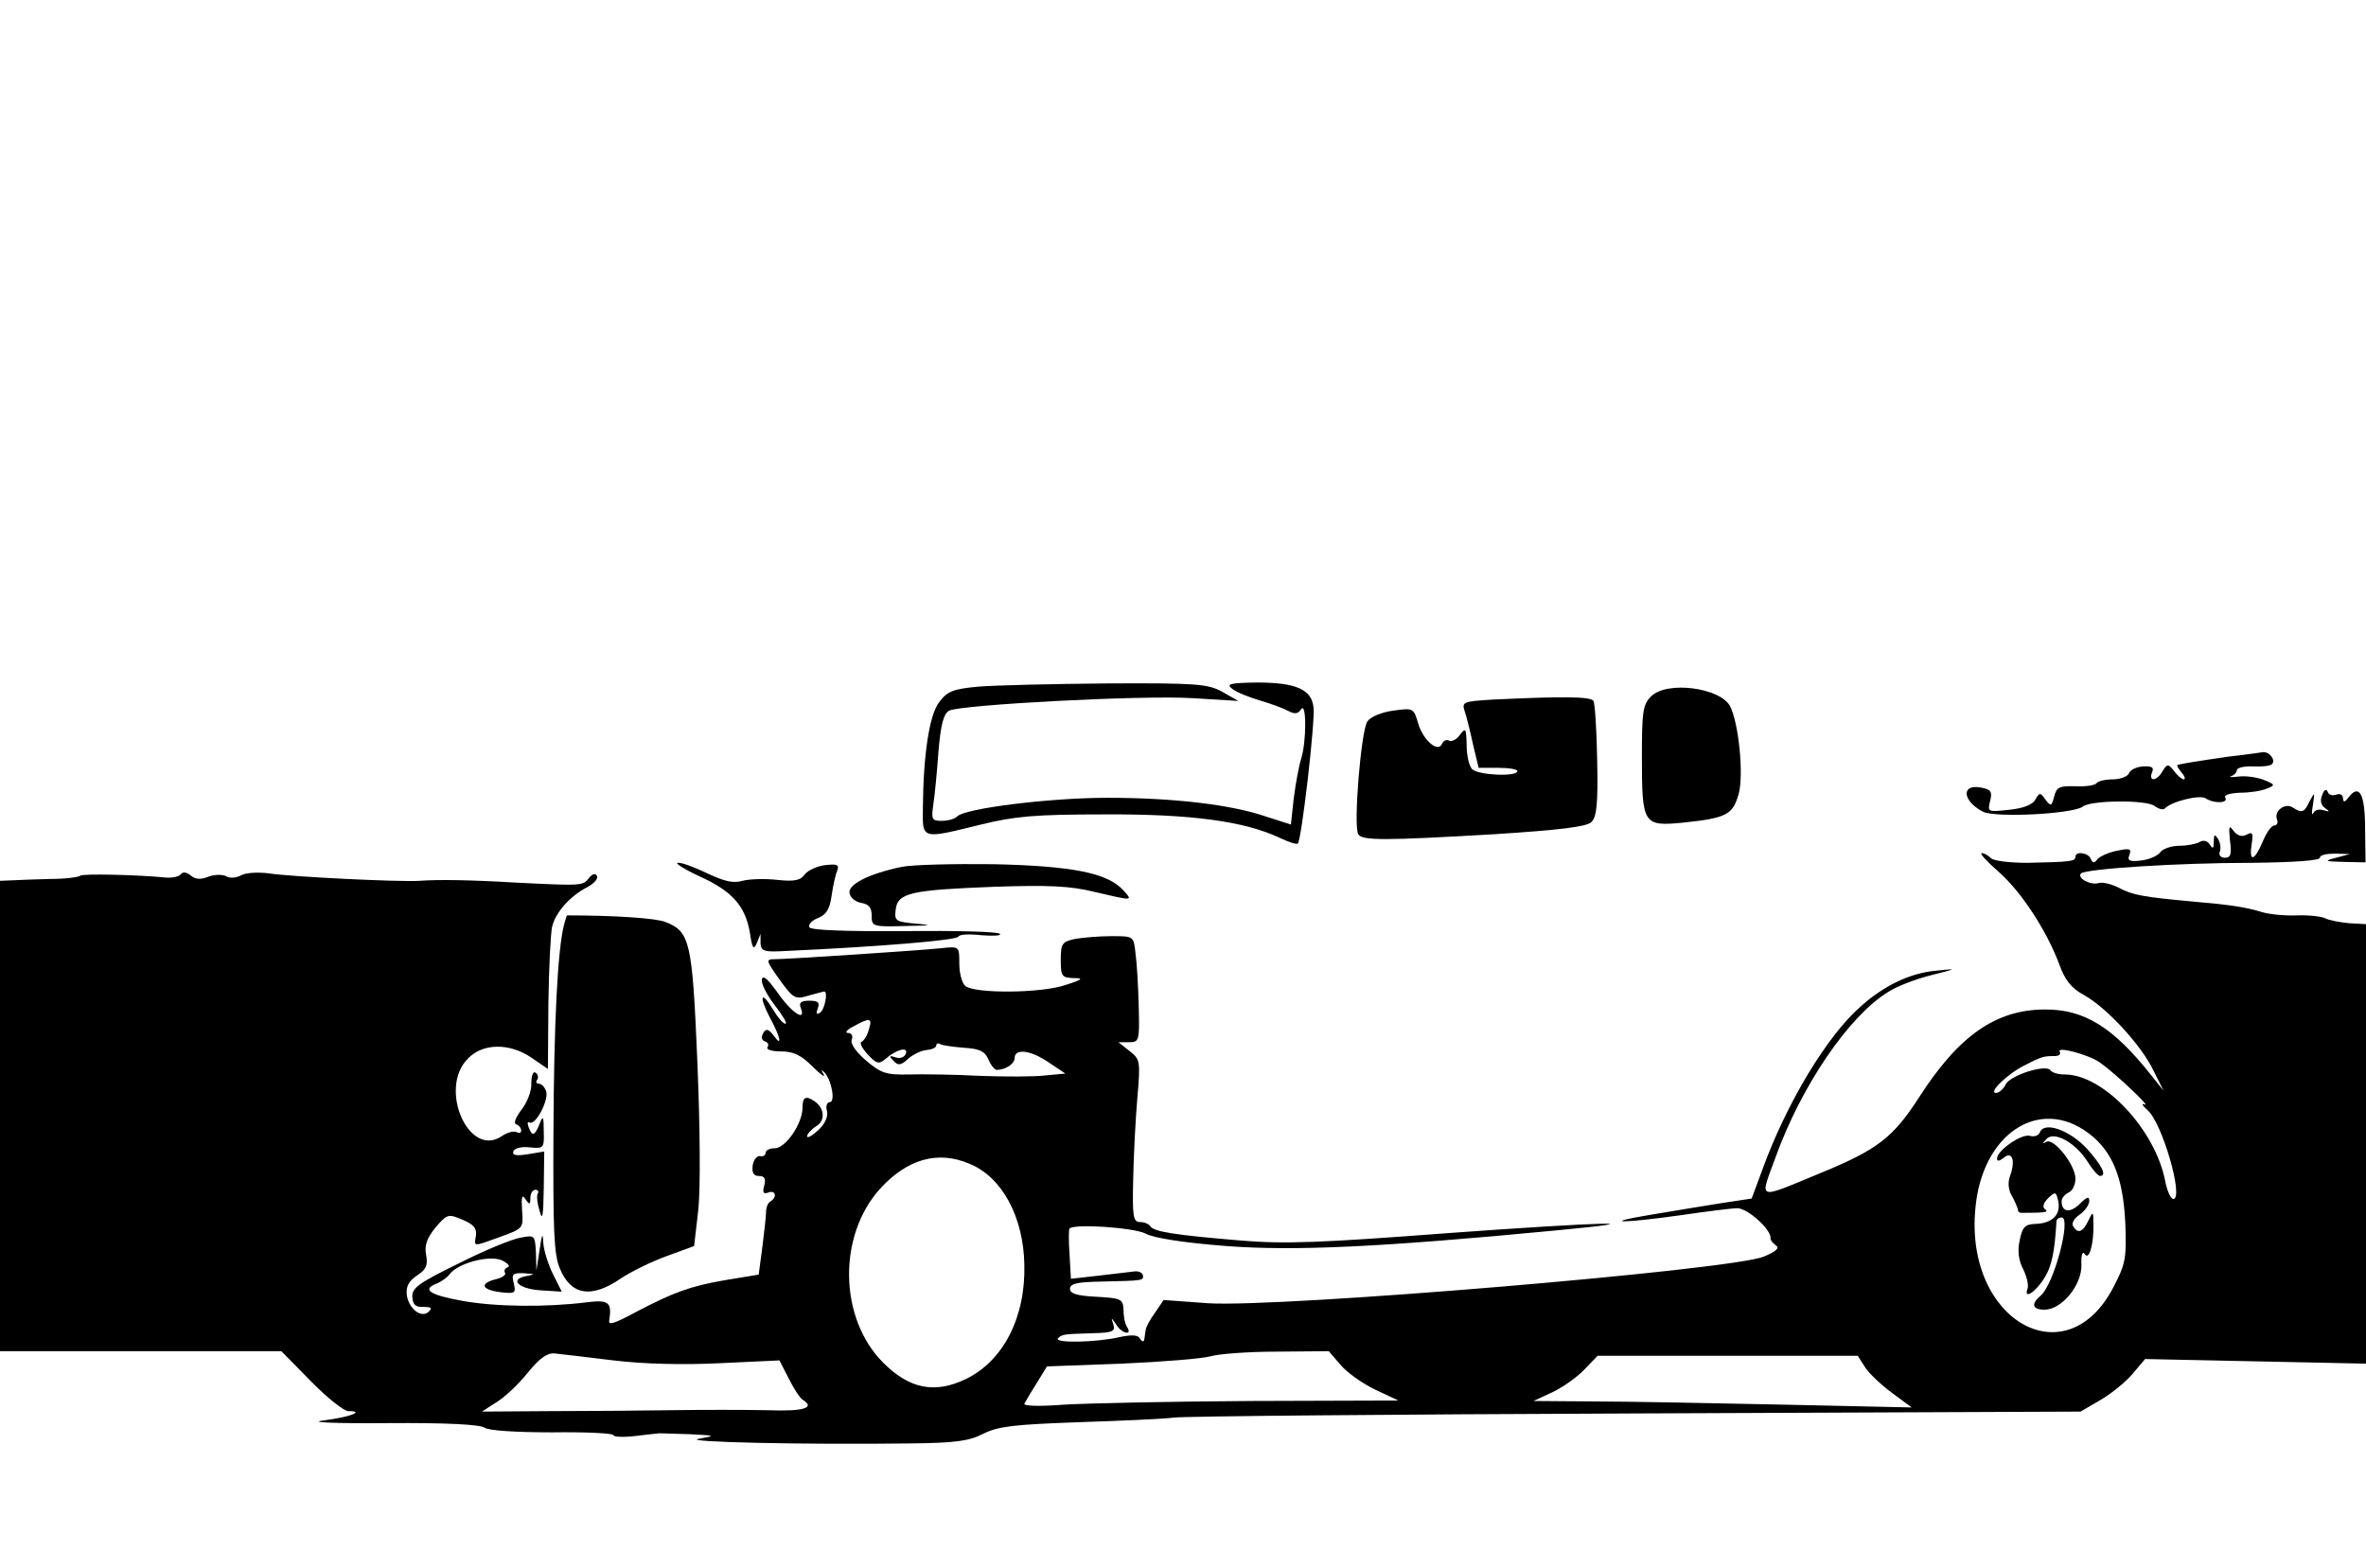 <?xml version="1.0" standalone="no"?>
<!DOCTYPE svg PUBLIC "-//W3C//DTD SVG 20010904//EN"
 "http://www.w3.org/TR/2001/REC-SVG-20010904/DTD/svg10.dtd">
<svg version="1.0" xmlns="http://www.w3.org/2000/svg"
 width="513pt" height="340pt" viewBox="0 0 513 340"
 preserveAspectRatio="xMidYMid meet">
<g transform="translate(0,340) scale(0.1,-0.1)"
fill="#000000" stroke="none">
<path d="M2121 1911 c-55 -5 -67 -10 -85 -34 -21 -28 -34 -113 -35 -229 -1
-69 -4 -68 126 -36 73 18 118 22 268 22 188 1 304 -15 380 -51 19 -9 37 -15
39 -12 8 7 38 266 34 295 -4 39 -38 54 -123 54 -59 -1 -67 -3 -53 -14 9 -7 36
-18 60 -25 24 -7 51 -17 62 -23 13 -7 21 -6 27 4 12 18 12 -71 0 -108 -5 -16
-12 -55 -16 -86 l-6 -56 -53 17 c-75 26 -200 41 -345 41 -126 0 -308 -23 -325
-40 -6 -6 -21 -10 -34 -10 -22 0 -23 3 -18 38 3 20 8 72 11 115 5 57 11 79 23
86 27 13 420 34 529 27 l98 -6 -35 20 c-32 17 -55 19 -250 18 -118 -1 -244 -4
-279 -7z"/>
<path d="M3580 1890 c-18 -18 -20 -33 -20 -131 0 -147 3 -151 88 -143 96 10
109 17 122 63 11 42 0 153 -19 190 -22 40 -137 55 -171 21z"/>
<path d="M3237 1883 c-65 -4 -68 -5 -61 -26 4 -12 12 -44 18 -72 l12 -50 42 0
c23 0 42 -3 42 -7 0 -13 -85 -9 -98 4 -7 7 -12 30 -12 53 -1 36 -2 38 -15 21
-7 -10 -18 -15 -23 -12 -6 3 -12 0 -15 -6 -8 -22 -41 6 -52 43 -10 34 -11 34
-54 28 -24 -3 -49 -13 -56 -23 -14 -19 -31 -228 -20 -245 8 -14 55 -14 295 0
140 9 199 16 210 26 12 11 15 38 13 134 -1 66 -5 124 -8 129 -6 10 -70 10
-218 3z"/>
<path d="M4830 1759 c-62 -9 -101 -15 -109 -18 -2 0 2 -8 9 -16 7 -8 9 -15 5
-15 -4 0 -14 8 -21 18 -13 16 -15 16 -25 0 -12 -22 -31 -24 -23 -3 5 11 0 14
-20 13 -14 -1 -28 -8 -30 -15 -3 -7 -19 -13 -35 -13 -16 0 -32 -4 -35 -8 -3
-5 -23 -8 -46 -7 -35 1 -41 -2 -46 -22 -6 -22 -7 -22 -19 -7 -11 16 -13 16
-22 0 -6 -11 -26 -19 -57 -22 -46 -5 -47 -5 -41 19 5 20 2 25 -19 29 -44 9
-42 -28 3 -52 27 -14 197 -5 217 11 18 14 139 15 156 1 8 -6 18 -9 22 -5 14
15 75 30 88 22 18 -12 50 -11 43 1 -4 6 9 10 32 11 21 0 47 4 58 9 19 7 18 9
-7 19 -16 6 -40 9 -55 7 -16 -2 -22 -1 -15 1 6 2 12 8 12 13 0 5 16 9 35 8 19
-1 38 1 41 5 9 8 -5 27 -19 26 -7 -1 -41 -6 -77 -10z"/>
<path d="M5035 1676 c-5 -11 -3 -22 6 -28 11 -8 11 -9 -3 -5 -9 3 -19 1 -22
-6 -4 -7 -4 2 -1 18 4 28 4 28 -7 8 -12 -25 -16 -27 -37 -14 -17 11 -41 -8
-34 -26 3 -7 0 -13 -6 -13 -6 0 -17 -16 -25 -35 -18 -43 -30 -45 -24 -6 4 25
2 28 -11 21 -10 -5 -19 -3 -28 8 -10 14 -11 11 -8 -20 4 -30 2 -38 -11 -38 -9
0 -14 6 -11 13 3 8 1 20 -4 28 -7 11 -9 10 -9 -6 0 -15 -2 -17 -9 -6 -5 8 -14
10 -22 5 -7 -4 -27 -8 -43 -8 -17 0 -36 -6 -42 -14 -6 -8 -24 -16 -42 -18 -25
-3 -30 0 -25 12 5 14 1 15 -28 9 -19 -4 -38 -13 -42 -19 -6 -8 -10 -8 -14 2
-5 13 -33 17 -33 4 0 -10 -11 -11 -104 -13 -37 0 -73 4 -79 10 -6 6 -15 11
-20 11 -6 0 11 -18 36 -40 50 -44 104 -127 132 -201 12 -34 26 -52 54 -67 50
-28 124 -109 150 -163 l22 -44 -28 35 c-81 102 -143 141 -228 141 -107 0 -188
-56 -275 -192 -55 -85 -89 -112 -211 -162 -143 -59 -134 -62 -99 34 56 155
159 306 244 358 18 12 60 28 92 36 59 15 59 15 11 10 -55 -5 -112 -32 -162
-77 -73 -63 -162 -211 -214 -355 l-23 -62 -66 -10 c-37 -6 -105 -17 -152 -25
-114 -19 -62 -19 65 -1 55 8 110 15 122 15 22 0 72 -45 72 -64 -1 -5 5 -12 12
-17 8 -5 0 -13 -27 -24 -70 -29 -1047 -111 -1205 -101 l-96 7 -19 -28 c-11
-15 -20 -32 -20 -38 -1 -5 -2 -14 -3 -20 -1 -5 -5 -5 -9 2 -5 9 -19 9 -47 3
-48 -11 -141 -13 -131 -2 9 9 13 9 76 11 42 1 49 4 44 19 -5 16 -5 16 6 0 12
-20 36 -25 24 -6 -5 7 -8 24 -8 38 -1 23 -5 25 -58 28 -43 2 -58 7 -58 17 0
12 16 15 70 16 89 2 90 2 88 14 -2 6 -10 9 -18 8 -8 -1 -43 -5 -76 -9 l-62 -7
-3 53 c-2 28 -2 54 0 56 11 11 139 2 165 -11 18 -10 85 -20 175 -27 147 -11
330 -3 716 34 234 22 93 18 -236 -6 -277 -21 -354 -24 -449 -16 -144 12 -188
19 -196 31 -3 5 -13 9 -22 9 -15 0 -17 12 -15 92 1 51 5 131 9 177 7 81 6 84
-17 102 l-24 19 23 0 c22 0 23 3 21 78 -1 42 -4 94 -7 115 -4 37 -4 37 -52 37
-26 0 -62 -3 -79 -6 -28 -6 -31 -10 -31 -45 0 -36 2 -39 28 -40 22 0 20 -3
-18 -15 -52 -18 -197 -19 -217 -2 -7 6 -13 27 -13 48 0 38 0 38 -38 34 -46 -5
-335 -24 -363 -24 -19 0 -18 -3 11 -44 30 -41 34 -44 63 -35 18 5 33 9 34 9 9
0 1 -40 -9 -46 -8 -5 -9 -2 -5 9 5 13 1 17 -18 17 -18 0 -23 -4 -19 -15 13
-32 -18 -13 -49 31 -22 31 -33 41 -35 30 -2 -9 11 -34 28 -56 17 -22 28 -40
23 -40 -5 0 -17 14 -27 31 -26 43 -31 29 -7 -17 24 -44 28 -67 8 -39 -11 14
-16 15 -22 5 -5 -9 -4 -15 3 -18 7 -2 10 -8 6 -13 -3 -5 10 -9 30 -9 26 0 43
-8 67 -32 18 -18 29 -26 25 -18 -6 10 -6 12 1 5 16 -16 25 -65 12 -65 -6 0 -9
-9 -6 -19 3 -12 -4 -28 -19 -42 -13 -12 -24 -18 -24 -13 0 5 9 15 20 22 20 12
18 39 -4 54 -19 13 -26 9 -26 -14 0 -35 -37 -88 -60 -88 -11 0 -20 -4 -20 -10
0 -5 -6 -9 -12 -7 -7 1 -14 -8 -16 -20 -2 -16 2 -23 13 -23 13 0 16 -6 12 -21
-4 -15 -2 -19 9 -15 15 6 20 -9 5 -19 -6 -3 -10 -13 -10 -23 0 -9 -4 -44 -8
-76 l-8 -60 -73 -12 c-75 -13 -111 -26 -193 -69 -50 -27 -60 -29 -58 -18 6 39
-1 45 -49 39 -87 -11 -196 -10 -269 3 -72 13 -90 25 -55 38 9 4 22 13 27 20
18 24 86 42 113 30 13 -6 19 -13 13 -15 -6 -2 -9 -7 -6 -12 3 -4 -6 -11 -20
-14 -36 -9 -31 -23 10 -28 32 -4 34 -2 29 19 -5 20 -3 23 22 22 25 -2 26 -2 6
-6 -39 -7 -18 -28 30 -31 l46 -3 -19 38 c-10 20 -20 51 -21 68 -1 23 -3 20 -8
-15 l-7 -45 -1 39 c-2 38 -3 38 -34 32 -18 -3 -79 -28 -134 -56 -86 -42 -101
-53 -100 -72 1 -17 7 -23 24 -22 16 0 20 -2 12 -10 -16 -16 -44 6 -48 36 -2
18 4 30 22 42 20 13 24 22 20 44 -4 21 1 36 20 60 26 30 28 30 59 17 24 -10
31 -19 29 -34 -4 -25 -8 -25 53 -3 49 18 50 18 47 57 -2 30 0 36 7 25 9 -13
11 -13 11 3 0 9 5 17 11 17 5 0 8 -4 5 -8 -3 -5 -1 -22 4 -38 6 -23 8 -12 9
50 l1 79 -36 -6 c-25 -4 -34 -2 -31 6 2 7 17 11 35 9 31 -3 32 -2 31 35 0 33
-2 35 -9 16 -11 -27 -16 -28 -24 -7 -3 8 -2 13 2 10 13 -8 43 50 36 68 -3 9
-10 16 -16 16 -5 0 -7 4 -3 9 3 5 1 12 -4 15 -5 4 -9 -7 -9 -23 1 -16 -9 -42
-21 -57 -13 -17 -18 -30 -12 -32 6 -2 11 -8 11 -13 0 -6 -4 -7 -10 -4 -5 3
-19 0 -31 -8 -72 -51 -140 103 -74 168 32 33 90 34 138 1 l35 -24 1 141 c1 78
5 153 8 167 7 31 39 67 76 86 15 8 25 19 21 25 -3 6 -10 4 -17 -5 -13 -17 -15
-17 -157 -10 -101 6 -169 7 -210 4 -44 -3 -283 9 -326 16 -23 3 -50 2 -61 -4
-11 -6 -25 -7 -33 -2 -7 4 -24 4 -38 -1 -17 -7 -29 -6 -39 3 -9 7 -17 8 -21 2
-4 -5 -18 -8 -32 -7 -59 6 -181 9 -186 4 -3 -3 -32 -7 -65 -7 -32 -1 -70 -2
-84 -3 l-25 -1 0 -510 0 -510 305 0 305 0 64 -65 c35 -36 72 -65 81 -65 38 0
3 -13 -52 -20 -37 -4 15 -7 138 -6 126 1 201 -3 210 -10 8 -6 66 -10 146 -10
73 1 133 -2 133 -6 0 -4 21 -5 47 -2 26 3 50 6 53 6 3 0 32 -1 65 -2 58 -3 58
-3 20 -10 -41 -7 228 -13 459 -10 97 1 127 5 158 21 32 16 66 20 206 25 92 3
185 7 207 10 22 3 473 7 1003 9 l963 4 43 25 c24 14 56 40 70 57 l27 32 239
-5 240 -5 0 477 0 476 -36 2 c-20 2 -44 6 -53 11 -9 4 -36 7 -61 6 -25 -1 -58
2 -75 7 -36 11 -69 16 -150 23 -109 10 -131 14 -161 30 -16 8 -36 13 -44 10
-18 -5 -47 11 -38 21 11 10 209 23 371 23 91 1 147 5 147 11 0 6 15 9 33 9
l32 -1 -30 -8 c-27 -7 -25 -8 17 -9 l47 -1 -1 73 c0 74 -12 98 -35 69 -9 -12
-12 -13 -13 -3 0 7 -6 11 -14 8 -8 -3 -17 -1 -19 6 -3 7 -8 5 -12 -7z m-3151
-508 c-3 -13 -11 -25 -16 -27 -5 -2 1 -14 13 -27 19 -21 25 -22 38 -11 25 22
51 28 45 12 -3 -8 -13 -11 -22 -8 -14 5 -15 3 -5 -7 10 -11 16 -11 32 4 10 9
28 18 40 19 11 1 21 5 21 10 0 4 4 6 8 3 5 -3 28 -6 51 -8 34 -2 46 -7 54 -25
5 -13 14 -23 18 -23 19 0 39 13 39 26 0 21 35 17 74 -10 l36 -24 -43 -4 c-23
-3 -87 -3 -142 -1 -55 3 -125 4 -155 3 -49 -1 -60 3 -92 30 -22 19 -35 37 -31
46 3 8 -1 14 -8 14 -8 0 -3 7 11 14 36 20 42 19 34 -6z m2669 -72 c33 -23 114
-100 97 -91 -8 3 -5 -2 6 -12 32 -27 80 -193 56 -193 -5 0 -13 17 -17 37 -21
113 -134 233 -218 233 -14 0 -28 4 -31 9 -9 14 -86 -10 -97 -30 -5 -11 -15
-19 -21 -19 -18 0 24 41 62 60 37 19 41 20 66 20 8 0 13 4 10 9 -9 13 61 -5
87 -23z m-25 -153 c52 -39 75 -95 80 -193 3 -78 1 -90 -25 -140 -102 -199
-323 -74 -300 169 14 162 138 244 245 164z m-2425 -67 c70 -29 116 -115 118
-218 3 -115 -46 -209 -126 -248 -68 -33 -123 -22 -180 35 -96 96 -99 275 -7
377 59 65 126 84 195 54z m-773 -426 c67 -8 151 -10 232 -6 l128 6 20 -39 c11
-22 24 -42 30 -46 29 -18 3 -26 -77 -23 -49 1 -142 1 -208 0 -66 -1 -185 -2
-265 -2 l-145 -1 31 20 c17 10 48 39 68 64 26 32 43 44 59 42 12 -1 69 -8 127
-15z m1576 -9 c14 -17 48 -41 75 -54 l51 -24 -319 -1 c-175 -1 -358 -5 -407
-8 -51 -4 -87 -3 -85 2 3 5 14 25 27 45 l22 36 163 6 c89 4 176 11 192 16 17
5 81 10 143 10 l113 1 25 -29z m1138 -6 c9 -14 36 -39 59 -56 l42 -31 -275 6
c-151 3 -336 7 -410 7 l-135 1 41 19 c23 11 54 33 69 49 l29 30 282 0 282 0
16 -25z"/>
<path d="M4423 945 c-2 -7 -12 -11 -22 -8 -18 5 -71 -32 -71 -49 0 -7 5 -6 14
1 19 16 26 -5 15 -37 -6 -15 -5 -31 3 -45 7 -12 12 -25 13 -29 0 -5 3 -8 8 -8
51 0 60 1 51 8 -6 4 -4 13 7 24 16 15 17 14 22 -8 5 -29 -14 -47 -50 -48 -23
-1 -28 -7 -34 -36 -5 -23 -2 -44 8 -63 8 -16 12 -35 9 -42 -9 -25 20 -5 38 26
15 25 21 55 25 122 1 4 6 7 11 7 22 0 -17 -147 -46 -170 -21 -18 -17 -30 9
-30 37 0 81 53 80 97 -1 20 2 31 7 24 9 -16 20 20 19 64 0 29 -1 29 -11 8 -12
-25 -23 -29 -33 -12 -4 6 2 17 14 25 12 8 21 22 21 30 0 10 -5 9 -20 -6 -21
-21 -40 -19 -40 5 0 7 7 15 15 19 8 3 15 16 15 30 0 30 -47 89 -63 80 -9 -5
-9 -4 0 6 16 18 62 -7 88 -47 11 -18 23 -32 28 -33 16 0 5 22 -28 59 -37 40
-92 60 -102 36z"/>
<path d="M1516 1500 c71 -32 100 -64 110 -123 5 -34 8 -38 15 -22 l8 20 0 -20
c1 -18 7 -20 58 -17 197 9 368 23 371 31 2 5 24 6 50 3 26 -2 44 -1 40 3 -5 5
-98 7 -207 6 -131 -1 -201 2 -206 8 -3 6 5 15 18 20 18 7 26 19 30 48 3 21 8
45 12 54 5 14 1 16 -26 13 -17 -2 -37 -11 -44 -20 -9 -13 -22 -16 -60 -12 -26
3 -60 2 -75 -2 -20 -6 -40 -1 -76 16 -27 13 -56 24 -64 23 -8 0 12 -13 46 -29z"/>
<path d="M1954 1520 c-71 -15 -116 -38 -112 -57 2 -10 13 -19 26 -21 16 -3 22
-10 22 -28 0 -23 2 -24 73 -22 56 1 61 2 24 5 -45 4 -48 6 -45 30 4 37 32 43
213 50 118 4 165 2 218 -11 85 -20 84 -20 62 4 -34 37 -109 52 -280 56 -88 1
-178 -1 -201 -6z"/>
<path d="M1229 1415 c0 0 -3 -9 -6 -20 -14 -54 -22 -214 -23 -450 -1 -214 1
-266 14 -296 24 -58 68 -65 131 -22 22 15 67 37 100 49 l60 22 9 78 c5 47 4
178 -2 322 -11 263 -16 282 -70 303 -21 8 -109 14 -213 14z"/>
</g>
</svg>
